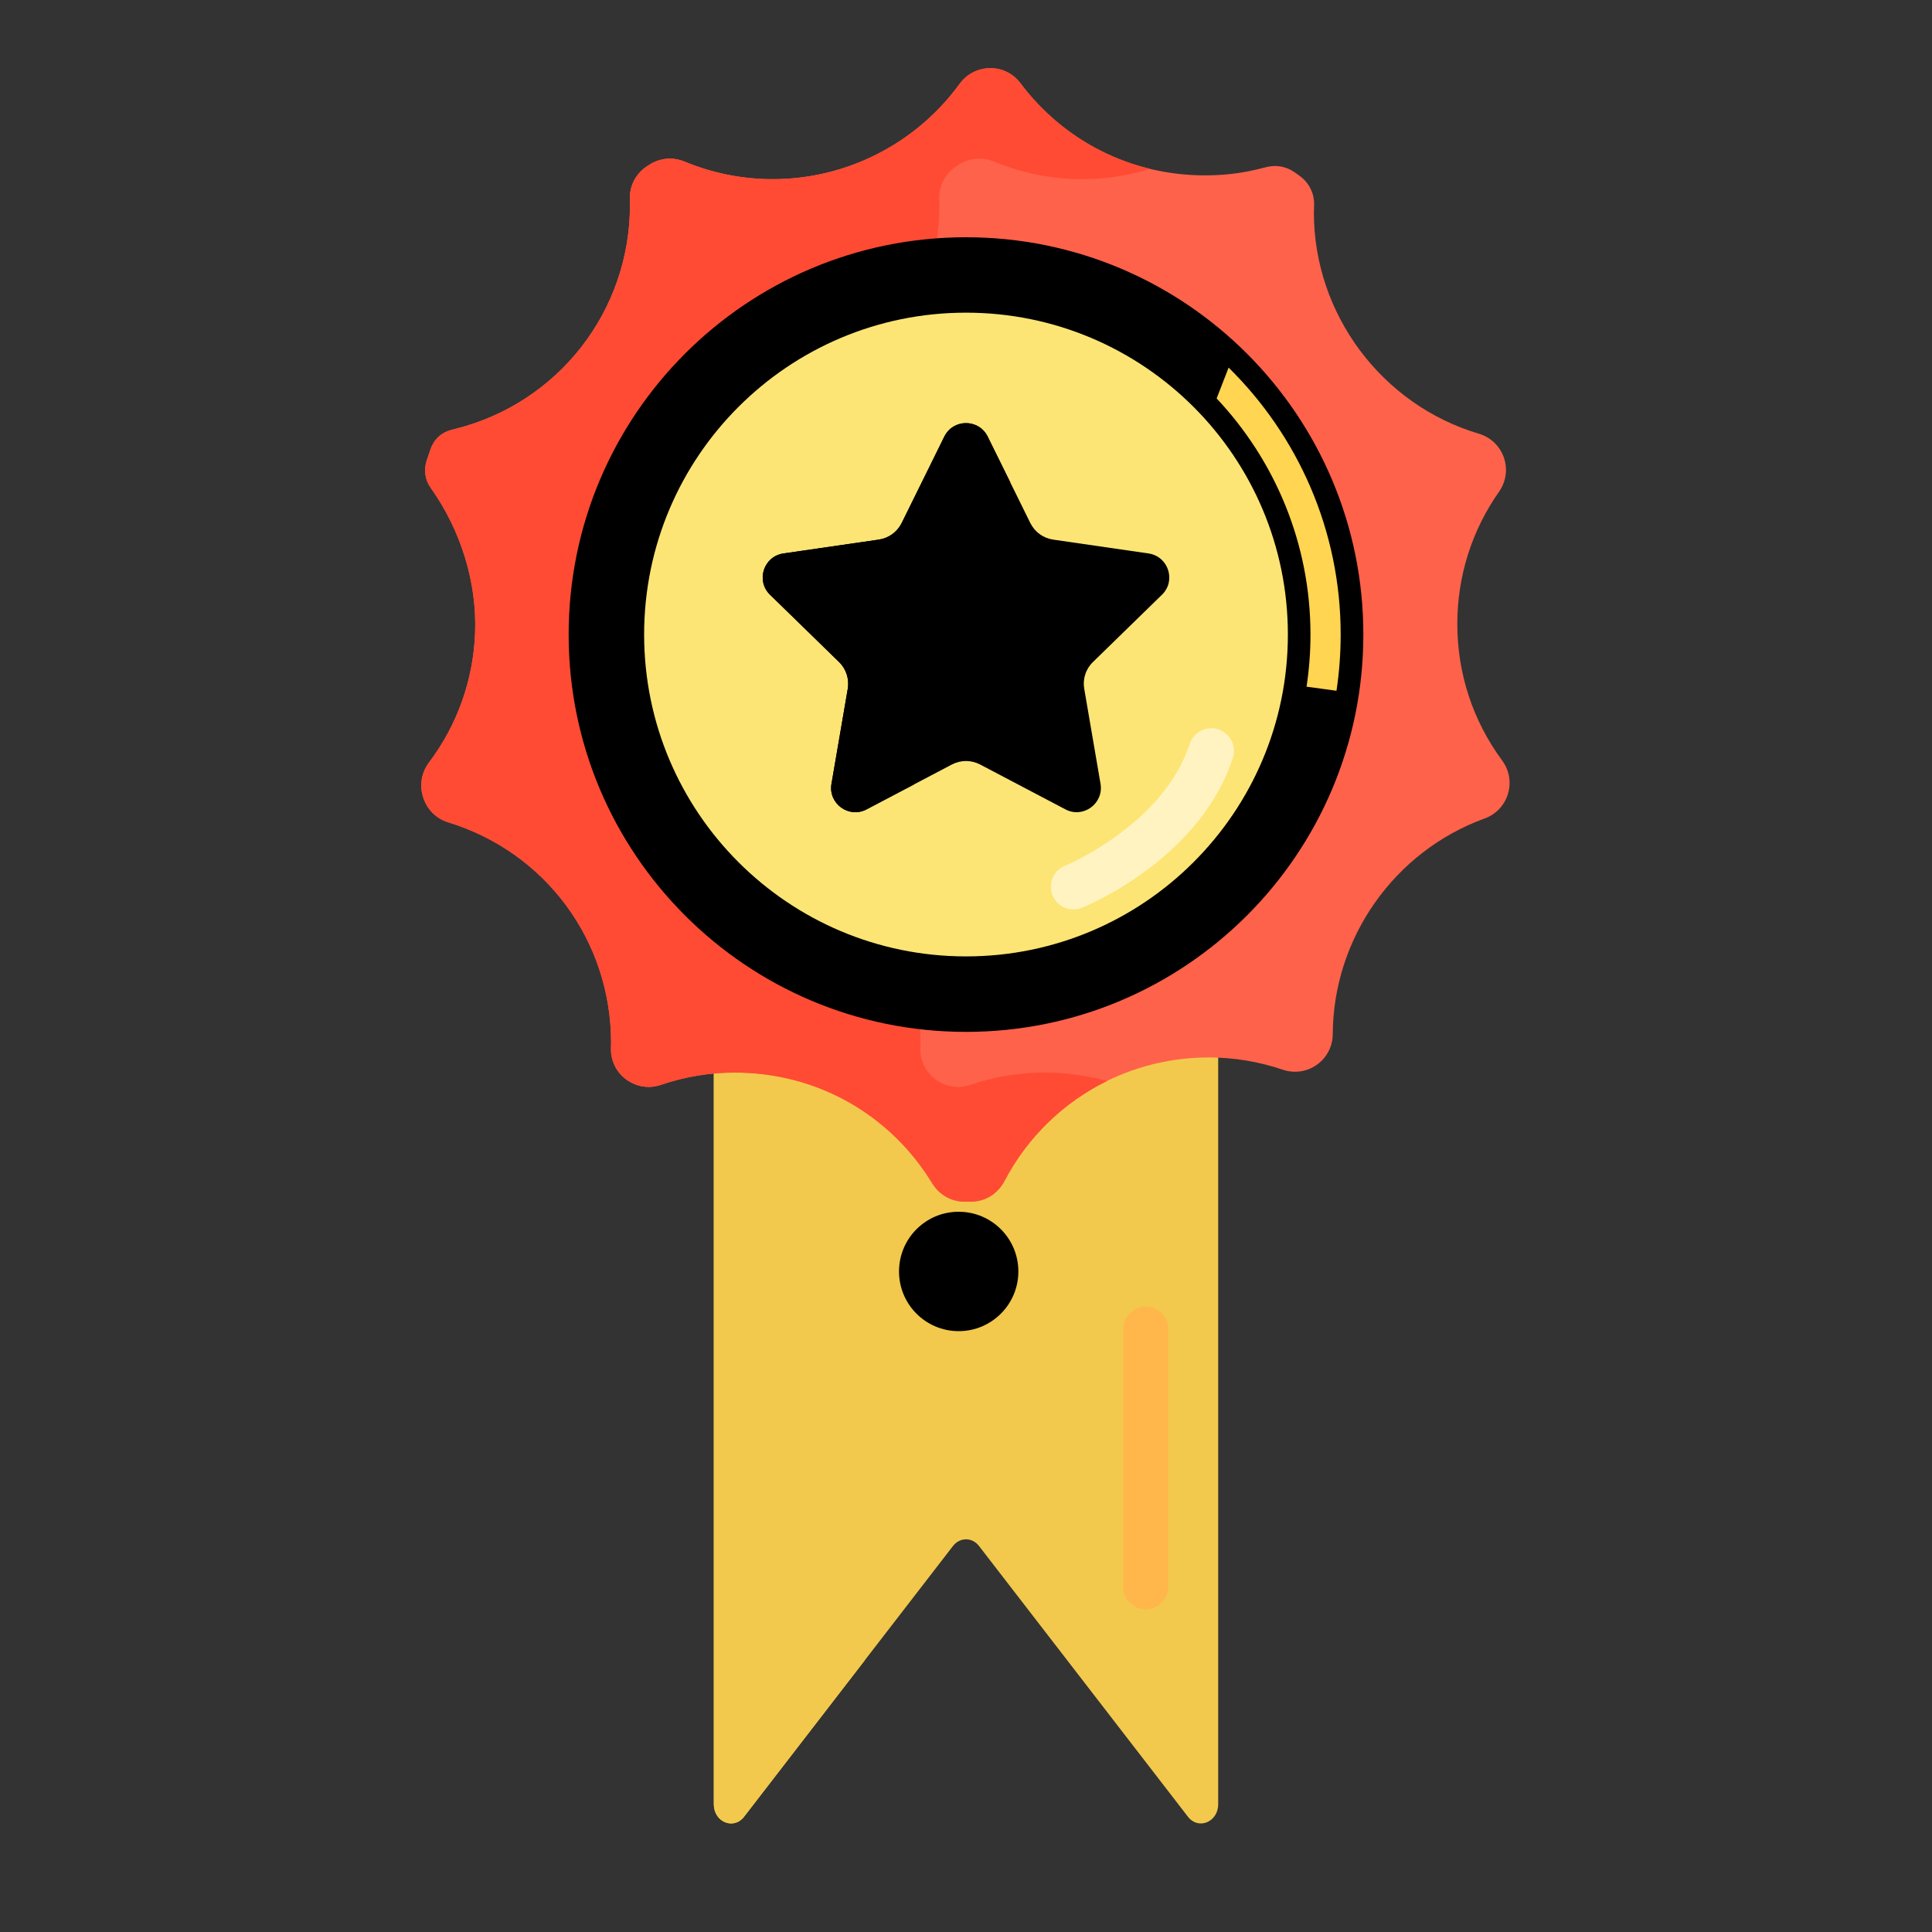 <svg width="30" height="30" viewBox="0 0 30 30" fill="none" xmlns="http://www.w3.org/2000/svg">
<rect x="0" y="0" width="30" height="30" fill="#333333" stroke="none"/>
<path d="M11.084 12.898V28.016C11.084 28.292 11.391 28.42 11.553 28.211L14.798 24.006C14.905 23.868 15.096 23.868 15.202 24.006L18.447 28.211C18.609 28.42 18.916 28.292 18.916 28.016V12.898H11.084Z" fill="#F2C94C"/>
<path d="M13.428 12.898H11.084V28.016C11.084 28.292 11.391 28.42 11.553 28.211L13.428 25.781V12.898Z" fill="#F2C94C"/>
<path d="M17.791 24.99C17.698 24.99 17.609 24.953 17.543 24.887C17.477 24.821 17.44 24.731 17.44 24.638V20.64C17.44 20.546 17.477 20.457 17.543 20.391C17.609 20.325 17.698 20.288 17.791 20.288C17.884 20.288 17.974 20.325 18.04 20.391C18.106 20.457 18.143 20.546 18.143 20.64V24.638C18.143 24.731 18.106 24.821 18.04 24.887C17.974 24.953 17.884 24.99 17.791 24.99Z" fill="#FFB74B"/>
<path d="M14.886 20.67C15.398 20.67 15.813 20.255 15.813 19.743C15.813 19.231 15.398 18.816 14.886 18.816C14.374 18.816 13.96 19.231 13.96 19.743C13.96 20.255 14.374 20.67 14.886 20.67Z" fill="black"/>
<path d="M14.974 18.66C14.774 18.659 14.583 18.551 14.478 18.378C13.822 17.299 12.677 16.655 11.415 16.655C11.023 16.654 10.633 16.719 10.261 16.846C10.2 16.867 10.136 16.878 10.072 16.878C9.994 16.877 9.917 16.862 9.845 16.831C9.773 16.801 9.708 16.756 9.653 16.701C9.598 16.645 9.555 16.579 9.527 16.506C9.498 16.434 9.485 16.356 9.487 16.278L9.488 16.237C9.488 16.221 9.489 16.207 9.489 16.193C9.489 14.609 8.473 13.233 6.96 12.769C6.867 12.741 6.782 12.689 6.714 12.62C6.646 12.551 6.596 12.466 6.569 12.372L6.565 12.36C6.54 12.273 6.535 12.181 6.551 12.091C6.567 12.002 6.604 11.918 6.658 11.845C7.101 11.258 7.348 10.563 7.377 9.832C7.407 9.046 7.162 8.243 6.685 7.57C6.643 7.511 6.616 7.443 6.606 7.372C6.595 7.301 6.601 7.229 6.623 7.161L6.643 7.1C6.646 7.092 6.667 7.029 6.687 6.972C6.711 6.9 6.754 6.834 6.81 6.782C6.866 6.73 6.935 6.694 7.009 6.675L7.076 6.658C8.669 6.258 9.782 4.83 9.782 3.185C9.782 3.168 9.781 3.151 9.781 3.134L9.78 3.09C9.777 2.992 9.799 2.895 9.843 2.807C9.888 2.72 9.953 2.646 10.034 2.59C10.043 2.584 10.078 2.562 10.078 2.562L10.094 2.551C10.187 2.494 10.293 2.463 10.402 2.463C10.48 2.463 10.556 2.479 10.627 2.508L10.637 2.512C11.07 2.691 11.529 2.782 12.002 2.782C13.145 2.782 14.229 2.228 14.902 1.3C14.957 1.225 15.028 1.164 15.111 1.122C15.193 1.08 15.284 1.058 15.377 1.058C15.468 1.057 15.558 1.078 15.639 1.119C15.72 1.159 15.791 1.219 15.845 1.292C16.529 2.202 17.573 2.723 18.71 2.723C18.845 2.723 18.982 2.716 19.118 2.701C19.283 2.683 19.46 2.649 19.659 2.596C19.735 2.576 19.815 2.572 19.892 2.586C19.97 2.601 20.043 2.632 20.107 2.678L20.127 2.692C20.136 2.698 20.186 2.735 20.186 2.735C20.256 2.786 20.312 2.853 20.351 2.931C20.389 3.008 20.407 3.094 20.405 3.18L20.404 3.247C20.403 3.267 20.402 3.285 20.402 3.302C20.402 4.877 21.456 6.288 22.965 6.735C23.054 6.762 23.136 6.809 23.203 6.873C23.27 6.937 23.321 7.017 23.352 7.104C23.382 7.192 23.392 7.286 23.379 7.378C23.366 7.47 23.331 7.558 23.278 7.634C22.853 8.238 22.629 8.949 22.629 9.689C22.629 10.458 22.87 11.192 23.326 11.81C23.38 11.883 23.417 11.969 23.432 12.058C23.448 12.148 23.442 12.24 23.415 12.328C23.389 12.415 23.343 12.495 23.28 12.561C23.217 12.627 23.14 12.678 23.054 12.709C21.65 13.219 20.702 14.565 20.695 16.059C20.694 16.381 20.431 16.642 20.11 16.642C20.046 16.642 19.982 16.632 19.921 16.611C19.55 16.485 19.16 16.42 18.768 16.42C17.433 16.42 16.218 17.155 15.597 18.339L15.594 18.345C15.544 18.439 15.471 18.518 15.38 18.574C15.289 18.629 15.185 18.659 15.079 18.66L15.008 18.66L14.974 18.66Z" fill="#FF624B"/>
<path d="M16.22 16.655C15.828 16.654 15.438 16.719 15.066 16.846C15.005 16.867 14.941 16.878 14.877 16.878C14.799 16.877 14.721 16.862 14.649 16.831C14.578 16.801 14.512 16.756 14.458 16.701C14.403 16.645 14.36 16.579 14.332 16.506C14.303 16.434 14.289 16.356 14.291 16.278L14.293 16.237C14.293 16.221 14.294 16.207 14.294 16.193C14.294 14.609 13.277 13.233 11.764 12.769C11.671 12.741 11.587 12.689 11.519 12.62C11.45 12.551 11.401 12.466 11.374 12.372L11.37 12.36C11.345 12.273 11.34 12.181 11.356 12.091C11.372 12.002 11.409 11.918 11.463 11.845C11.905 11.258 12.153 10.563 12.182 9.832C12.212 9.046 11.966 8.243 11.489 7.57C11.448 7.511 11.421 7.443 11.41 7.372C11.4 7.301 11.406 7.229 11.428 7.161L11.448 7.1C11.45 7.092 11.472 7.029 11.491 6.972C11.516 6.9 11.558 6.834 11.615 6.782C11.671 6.73 11.74 6.694 11.814 6.675L11.881 6.658C13.474 6.258 14.587 4.83 14.587 3.185C14.587 3.168 14.586 3.151 14.586 3.134L14.584 3.09C14.582 2.992 14.603 2.895 14.648 2.807C14.692 2.72 14.758 2.646 14.839 2.59C14.848 2.584 14.883 2.562 14.883 2.562L14.899 2.551C14.991 2.494 15.098 2.463 15.207 2.463C15.285 2.463 15.36 2.479 15.432 2.508L15.441 2.512C15.875 2.691 16.334 2.782 16.806 2.782C17.167 2.782 17.521 2.727 17.859 2.622C17.062 2.43 16.354 1.968 15.845 1.292C15.791 1.219 15.72 1.159 15.639 1.119C15.558 1.078 15.468 1.057 15.377 1.058C15.284 1.058 15.193 1.08 15.111 1.122C15.028 1.164 14.957 1.225 14.902 1.3C14.229 2.228 13.145 2.782 12.002 2.782C11.529 2.782 11.07 2.691 10.637 2.512L10.627 2.508C10.556 2.479 10.479 2.463 10.402 2.463C10.293 2.463 10.187 2.494 10.094 2.551L10.078 2.562C10.078 2.562 10.043 2.584 10.034 2.59C9.953 2.646 9.888 2.72 9.843 2.807C9.799 2.895 9.777 2.992 9.78 3.09L9.781 3.134C9.781 3.151 9.782 3.168 9.782 3.185C9.782 4.83 8.669 6.258 7.076 6.658L7.009 6.675C6.935 6.694 6.866 6.73 6.81 6.782C6.754 6.834 6.711 6.9 6.687 6.972C6.667 7.029 6.646 7.092 6.643 7.1L6.623 7.161C6.601 7.229 6.595 7.301 6.606 7.372C6.616 7.443 6.643 7.511 6.685 7.57C7.162 8.243 7.407 9.046 7.377 9.832C7.348 10.563 7.101 11.258 6.658 11.845C6.604 11.918 6.567 12.002 6.551 12.091C6.535 12.181 6.54 12.273 6.565 12.36L6.569 12.372C6.596 12.466 6.646 12.551 6.714 12.62C6.782 12.689 6.867 12.741 6.96 12.769C8.473 13.233 9.489 14.609 9.489 16.193C9.489 16.207 9.488 16.221 9.488 16.237L9.487 16.278C9.485 16.356 9.498 16.434 9.527 16.506C9.555 16.579 9.598 16.645 9.653 16.701C9.708 16.756 9.773 16.801 9.845 16.831C9.917 16.862 9.994 16.877 10.072 16.878C10.136 16.878 10.2 16.867 10.261 16.846C10.633 16.719 11.023 16.654 11.415 16.655C12.677 16.655 13.822 17.299 14.478 18.378C14.583 18.551 14.774 18.659 14.974 18.66L15.008 18.66L15.079 18.659C15.185 18.659 15.289 18.629 15.38 18.574C15.47 18.518 15.544 18.439 15.593 18.345L15.597 18.339C15.958 17.651 16.52 17.115 17.189 16.786C16.874 16.699 16.548 16.654 16.22 16.655Z" fill="#FF4B34"/>
<path d="M15 16.023C18.407 16.023 21.17 13.261 21.17 9.853C21.17 6.446 18.407 3.684 15 3.684C11.593 3.684 8.83 6.446 8.83 9.853C8.83 13.261 11.593 16.023 15 16.023Z" fill="black"/>
<path d="M15 14.851C17.76 14.851 19.998 12.613 19.998 9.853C19.998 7.093 17.76 4.855 15 4.855C12.24 4.855 10.002 7.093 10.002 9.853C10.002 12.613 12.24 14.851 15 14.851Z" fill="#FCE575"/>
<path d="M14.663 6.78L14.001 8.122C13.967 8.19 13.917 8.25 13.855 8.294C13.794 8.339 13.722 8.368 13.647 8.379L12.165 8.594C11.857 8.639 11.734 9.018 11.957 9.235L13.029 10.28C13.084 10.333 13.124 10.399 13.148 10.472C13.171 10.544 13.177 10.621 13.164 10.696L12.911 12.171C12.858 12.478 13.181 12.713 13.456 12.568L14.781 11.871C14.849 11.836 14.924 11.817 15 11.817C15.076 11.817 15.151 11.836 15.219 11.871L16.544 12.568C16.819 12.713 17.141 12.478 17.089 12.171L16.836 10.696C16.823 10.621 16.828 10.544 16.852 10.472C16.875 10.399 16.916 10.333 16.971 10.28L18.043 9.235C18.266 9.018 18.143 8.639 17.834 8.594L16.353 8.379C16.278 8.368 16.206 8.339 16.145 8.294C16.083 8.25 16.033 8.19 15.999 8.122L15.337 6.78C15.199 6.5 14.801 6.5 14.663 6.78Z" fill="black"/>
<path d="M16.67 14.121C16.588 14.121 16.509 14.093 16.446 14.041C16.383 13.989 16.34 13.917 16.325 13.837C16.309 13.757 16.322 13.674 16.36 13.602C16.399 13.531 16.462 13.475 16.538 13.444C16.553 13.438 18.066 12.807 18.474 11.551C18.489 11.508 18.511 11.467 18.541 11.432C18.571 11.397 18.608 11.368 18.649 11.347C18.69 11.326 18.735 11.313 18.781 11.31C18.827 11.306 18.874 11.312 18.918 11.326C19.006 11.355 19.08 11.418 19.122 11.501C19.164 11.584 19.172 11.68 19.143 11.769C18.632 13.339 16.876 14.065 16.802 14.095C16.76 14.112 16.715 14.121 16.67 14.121Z" fill="#FFF4C1"/>
<path d="M14.395 10.989C14.408 10.914 14.402 10.837 14.378 10.764C14.355 10.692 14.314 10.626 14.26 10.573L13.188 9.528C12.965 9.311 13.088 8.932 13.396 8.887L14.877 8.672C14.953 8.661 15.024 8.632 15.086 8.587C15.147 8.543 15.197 8.483 15.231 8.415L15.688 7.49L15.337 6.78C15.199 6.5 14.801 6.5 14.663 6.78L14.001 8.122C13.967 8.19 13.917 8.25 13.855 8.294C13.794 8.339 13.722 8.368 13.647 8.379L12.165 8.594C11.857 8.639 11.734 9.018 11.957 9.235L13.029 10.28C13.084 10.333 13.124 10.399 13.148 10.472C13.171 10.544 13.177 10.621 13.164 10.696L12.911 12.171C12.858 12.478 13.181 12.713 13.456 12.568L14.19 12.182L14.395 10.989Z" fill="black"/>
<path d="M20.349 9.853C20.349 10.129 20.328 10.399 20.288 10.663L20.753 10.726C20.796 10.438 20.818 10.146 20.818 9.853C20.818 8.232 20.151 6.764 19.078 5.708L18.892 6.187C19.795 7.146 20.349 8.436 20.349 9.853Z" fill="#FFD551"/>
</svg>
